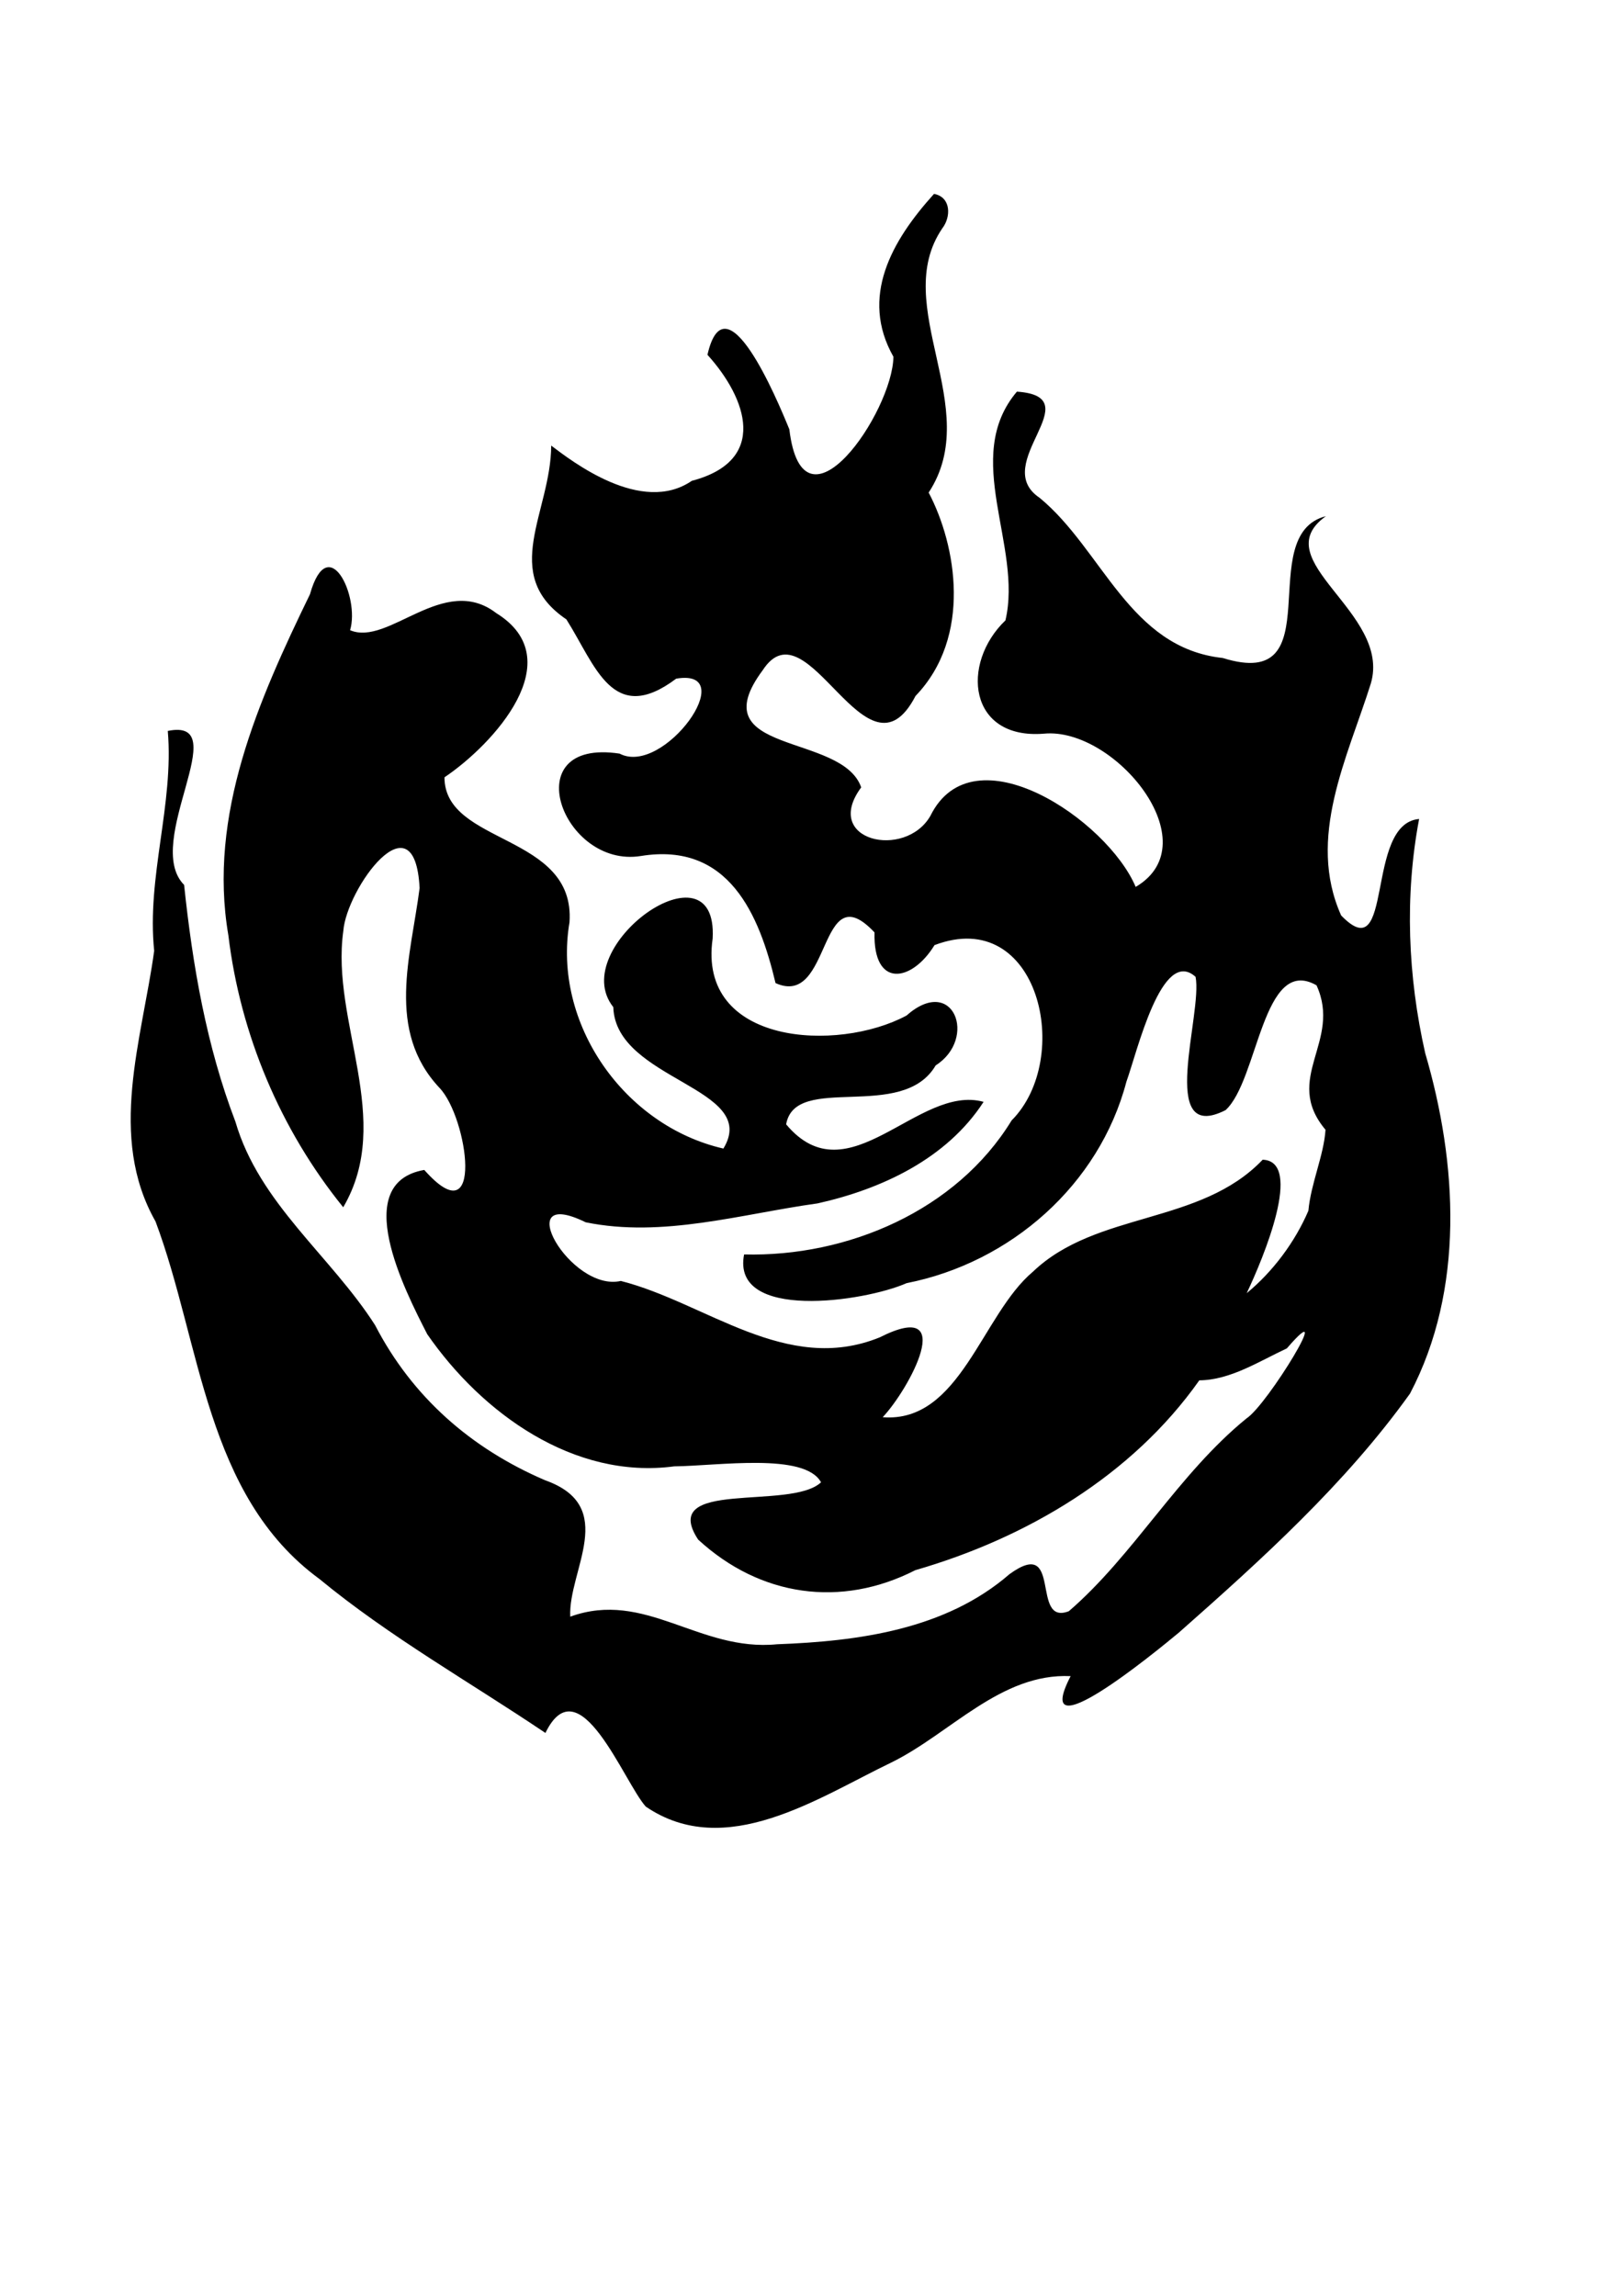 <?xml version="1.0" encoding="UTF-8" standalone="no"?>
<!-- Created with Inkscape (http://www.inkscape.org/) -->

<svg
   xmlns:dc="http://purl.org/dc/elements/1.1/"
   xmlns:cc="http://creativecommons.org/ns#"
   xmlns:rdf="http://www.w3.org/1999/02/22-rdf-syntax-ns#"
   xmlns:svg="http://www.w3.org/2000/svg"
   xmlns="http://www.w3.org/2000/svg"
   xmlns:sodipodi="http://sodipodi.sourceforge.net/DTD/sodipodi-0.dtd"
   xmlns:inkscape="http://www.inkscape.org/namespaces/inkscape"
   width="210mm"
   height="297mm"
   viewBox="0 0 210 297"
   version="1.1"
   id="svg172"
   inkscape:version="0.92.1 r15371"
   sodipodi:docname="rre.svg">
  <defs
     id="defs166" />
  <sodipodi:namedview
     id="base"
     pagecolor="#ffffff"
     bordercolor="#666666"
     borderopacity="1.0"
     inkscape:pageopacity="0.0"
     inkscape:pageshadow="2"
     inkscape:zoom="0.7"
     inkscape:cx="1009.6148"
     inkscape:cy="742.79697"
     inkscape:document-units="mm"
     inkscape:current-layer="layer1"
     showgrid="false"
     inkscape:window-width="1920"
     inkscape:window-height="972"
     inkscape:window-x="0"
     inkscape:window-y="30"
     inkscape:window-maximized="1" />
  <g
     inkscape:label="Layer 1"
     inkscape:groupmode="layer"
     id="layer1">
    <path
       style="fill:#000000;stroke-width:2.141"
       d="m 120.856,25.08 c -5.5,6.078 -9.623,13.353 -5.256,21.072 -0.101,7.157 -11.706,24.087 -13.467,9.391 -1.652,-4.055 -8.276,-19.818 -10.595,-9.643 5.143,5.685 7.894,13.702 -2.02,16.301 -6.536,4.478 -15.551,-2.568 -18.198,-4.556 -0.035,8.609 -6.71,16.611 1.964,22.483 3.778,5.968 5.973,13.854 14.208,7.669 8.492,-1.439 -1.619,12.694 -7.318,9.698 -13.619,-2.071 -7.399,14.873 2.742,13.243 11.395,-1.853 15.334,7.6 17.429,16.439 7.336,3.315 5.486,-14.368 12.809,-6.551 -0.194,7.291 4.851,6.411 7.761,1.641 13.494,-5.133 18.006,14.618 9.974,22.684 -7.132,11.662 -21.254,17.677 -34.611,17.329 -1.695,8.663 15.591,6.123 21.03,3.715 13.451,-2.651 24.926,-12.711 28.436,-26.057 1.406,-3.886 4.575,-17.519 8.95,-13.568 0.946,4.753 -5.035,21.761 3.882,17.243 4.244,-3.871 4.779,-20.133 11.767,-16.148 3.333,7.284 -4.453,12.006 1.165,18.69 -0.219,3.322 -1.883,6.894 -2.218,10.477 -1.715,4.005 -4.559,7.848 -7.981,10.663 2.174,-4.573 7.377,-17.072 2.068,-17.268 -8.081,8.481 -21.496,6.63 -29.711,14.475 -6.654,5.566 -9.42,19.633 -19.455,18.836 3.369,-3.546 9.909,-15.532 -0.392,-10.324 -12.082,4.902 -22.461,-4.5 -33.491,-7.302 -6.515,1.49 -14.465,-12.465 -4.548,-7.589 9.983,2.041 20.112,-1.075 30.007,-2.444 8.299,-1.849 16.718,-5.783 21.48,-13.136 -8.488,-2.351 -17.495,12.544 -25.549,2.908 1.188,-6.704 15.042,-0.251 19.349,-7.623 5.445,-3.465 2.315,-11.828 -3.781,-6.445 -8.915,4.782 -27.069,3.823 -25.075,-9.974 0.714,-12.999 -19.019,1.111 -12.855,8.881 0.29,9.488 19.072,10.384 14.244,18.295 -12.807,-2.925 -22.145,-16.168 -19.912,-29.271 0.785,-11.501 -16.174,-9.982 -16.177,-18.754 6.294,-4.24 16.437,-15.232 6.696,-21.246 -6.794,-5.22 -13.925,4.345 -18.909,2.214 1.296,-4.341 -2.83,-13.006 -5.191,-4.651 -6.646,13.689 -13.237,28.517 -10.558,44.122 1.541,12.804 6.738,25.158 14.861,35.18 6.641,-11.326 -1.635,-23.989 0.01,-35.725 0.399,-5.475 9.246,-17.698 9.873,-5.566 -1.126,8.788 -4.397,18.433 2.58,25.852 3.68,3.86 5.85,19.44 -1.977,10.611 -9.612,1.676 -2.595,15.439 0.386,21.253 7.071,10.211 18.959,18.83 31.97,17.092 5.66,-0.059 16.885,-1.814 18.981,2.067 -3.934,3.695 -21.101,-0.512 -15.902,7.406 8.021,7.384 18.476,8.876 28.11,3.956 14.337,-4.14 28.024,-12.205 36.739,-24.556 4.019,-0.029 7.783,-2.488 11.327,-4.134 6.538,-7.584 -2.503,7.304 -5.212,9.053 -8.85,7.197 -14.605,17.719 -22.995,24.946 -5.021,1.957 -0.725,-9.851 -7.689,-4.786 -8.25,7.155 -19.505,8.675 -30.071,9.065 -10.1,0.991 -17.047,-7.091 -26.755,-3.571 -0.291,-5.969 6.323,-14.253 -3.263,-17.651 -9.55,-4.099 -17.168,-10.74 -21.989,-20.059 -5.769,-9.01 -14.984,-15.728 -18.071,-26.318 -3.752,-9.806 -5.544,-20.232 -6.64,-30.636 -5.437,-5.492 6.706,-21.721 -2.112,-19.919 0.809,9.509 -2.751,18.86 -1.76,28.446 -1.585,11.521 -6.057,24.035 0.173,35.008 5.919,15.776 6.42,35.423 21.202,46.249 9.126,7.521 19.467,13.333 29.247,19.924 4.364,-8.981 10.153,6.375 12.985,9.527 10.339,7.041 22.286,-1.143 31.787,-5.712 7.605,-3.73 14.132,-11.581 23.184,-11.165 -5.275,10.206 10.871,-3.03 14.001,-5.628 10.73,-9.476 21.559,-19.258 29.911,-30.923 7.092,-13.49 6.145,-29.815 1.968,-44.039 -2.246,-9.923 -2.679,-20.314 -0.788,-30.296 -7.084,0.594 -3.173,19.654 -10.09,12.477 -4.496,-10.04 0.823,-20.407 3.84,-29.997 2.727,-9.245 -13.863,-15.935 -5.806,-21.656 -9.503,2.423 0.976,22.826 -13.351,18.349 -12.116,-1.306 -15.521,-13.992 -23.703,-20.726 -6.55,-4.388 6.776,-13.069 -2.933,-13.731 -7.206,8.505 0.782,19.961 -1.483,29.591 -5.828,5.593 -4.797,15.459 4.992,14.655 9.119,-0.869 21.502,14.173 11.859,19.824 -3.653,-8.647 -21.034,-20.429 -26.569,-9.175 -3.268,5.656 -14.061,3.224 -8.945,-3.702 -2.482,-7.133 -20.958,-4.123 -12.741,-15.158 5.844,-8.968 13.447,15.534 19.77,3.334 7.339,-7.627 5.303,-19.468 1.7,-26.312 7.204,-10.974 -5.06,-24.162 1.767,-34.186 1.117,-1.437 1.179,-4.015 -1.068,-4.455 z"
       id="path173"
       inkscape:connector-curvature="0" />
  </g>
</svg>
